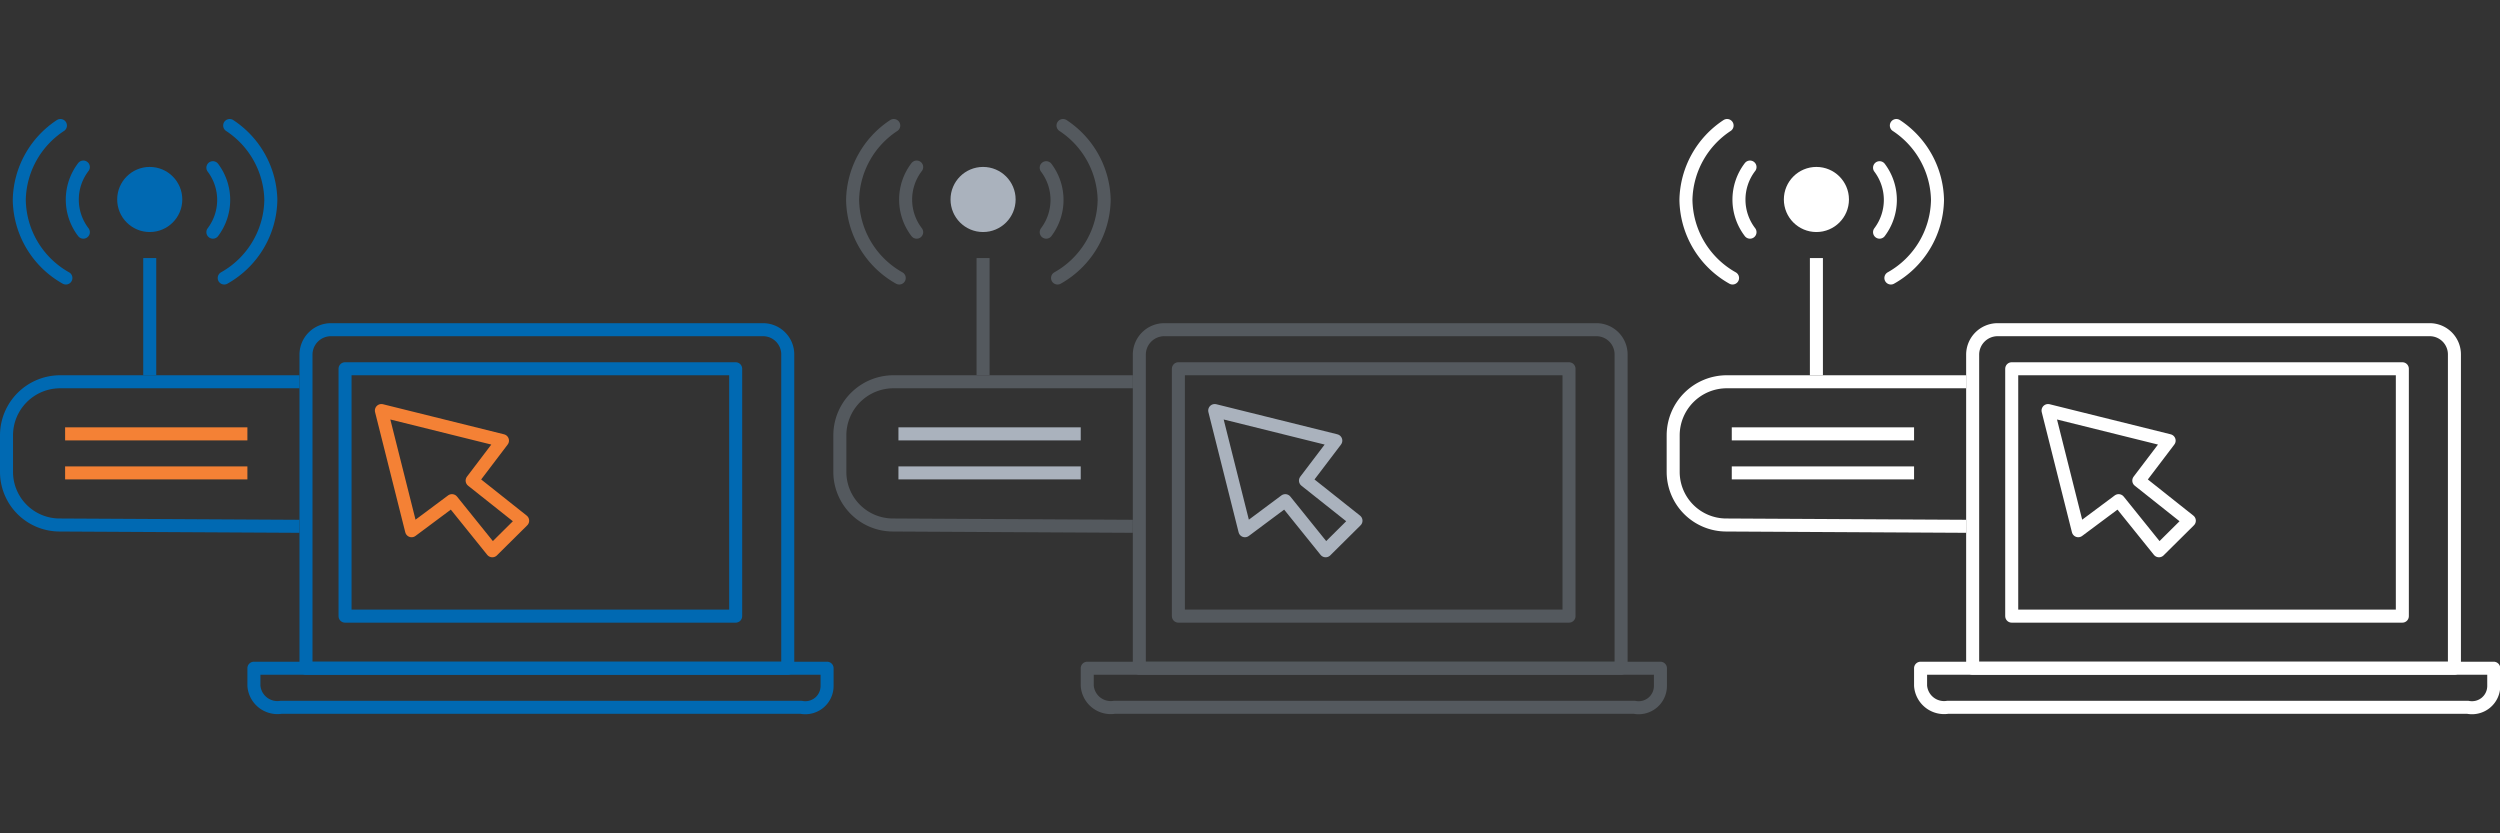 <svg id="Livello_1" data-name="Livello 1" xmlns="http://www.w3.org/2000/svg" viewBox="0 0 192 64">
    <rect x="0" y="0" width="192" height="64" fill="#333333" stroke="none"/>
    <defs>
        <style>
            .cls-1,
            .cls-11,
            .cls-12,
            .cls-13,
            .cls-14,
            .cls-15,
            .cls-16,
            .cls-18,
            .cls-19,
            .cls-2,
            .cls-4,
            .cls-5,
            .cls-6,
            .cls-7,
            .cls-8,
            .cls-9 {
                fill: none;
            }
            .cls-1,
            .cls-3,
            .cls-4,
            .cls-5,
            .cls-6 {
                stroke: #0069b2;
            }
            .cls-1,
            .cls-10,
            .cls-11,
            .cls-15,
            .cls-17,
            .cls-18,
            .cls-3,
            .cls-4,
            .cls-8 {
                stroke-miterlimit: 10;
            }
            .cls-2,
            .cls-7 {
                stroke: #f48135;
            }
            .cls-12,
            .cls-13,
            .cls-14,
            .cls-16,
            .cls-19,
            .cls-2,
            .cls-5,
            .cls-6,
            .cls-7,
            .cls-9 {
                stroke-linejoin: round;
            }
            .cls-3 {
                fill: #0069b2;
            }
            .cls-10,
            .cls-17,
            .cls-3 {
                stroke-width: 2px;
            }
            .cls-11,
            .cls-12,
            .cls-14,
            .cls-18,
            .cls-19,
            .cls-4,
            .cls-5,
            .cls-7 {
                stroke-linecap: round;
            }
            .cls-11,
            .cls-12,
            .cls-13,
            .cls-8 {
                stroke: #54595e;
            }
            .cls-10,
            .cls-14,
            .cls-9 {
                stroke: #aab2bd;
            }
            .cls-10 {
                fill: #aab2bd;
            }
            .cls-15,
            .cls-16,
            .cls-17,
            .cls-18,
            .cls-19 {
                stroke: #fff;
            }
            .cls-17 {
                fill: #fff;
            }
        </style>
        <view id="color" viewBox="0 0 64 64"/>
        <view id="grey" viewBox="64 0 64 64"/>
        <view id="white" viewBox="128 0 64 64"/>
    </defs>
    <path class="cls-1" d="M23,29.32H4.62A4.12,4.12,0,0,0,.5,33.44v2.8a4.08,4.08,0,0,0,4.08,4.08l18.42.1"/><line class="cls-2" x1="5" y1="33.32" x2="19" y2="33.32"/><line class="cls-2" x1="5" y1="36.32" x2="19" y2="36.32"/><circle class="cls-3" cx="11.5" cy="15.32" r="1.5"/><line class="cls-1" x1="11.5" y1="19.82" x2="11.5" y2="28.82"/>
    <path class="cls-4" d="M17.64,9.64a7,7,0,0,1,3.16,5.71,7,7,0,0,1-3.58,6"/>
    <path class="cls-5" d="M4.64,9.64a7,7,0,0,0-3.16,5.71,7,7,0,0,0,3.58,6"/>
    <path class="cls-5" d="M16.35,12.88a4.11,4.11,0,0,1,0,4.95"/>
    <path class="cls-5" d="M6.4,17.83a4.11,4.11,0,0,1,0-5"/>
    <path class="cls-6" d="M23.5,27.24V51.32h37V27.22a1.9,1.9,0,0,0-1.9-1.9H25.41A1.92,1.92,0,0,0,23.5,27.24Z"/>
    <path class="cls-6" d="M19.5,51.32v1.34a1.81,1.81,0,0,0,2.09,1.66H61.52a1.67,1.67,0,0,0,2-1.66V51.32Z"/><rect class="cls-5" x="26.5" y="28.32" width="30" height="19"/><polygon class="cls-7" points="29.29 31.53 31.61 40.76 34.71 38.45 37.81 42.3 40.14 39.99 36.26 36.91 38.59 33.84 29.29 31.53"/>
    <path class="cls-8" d="M87,29.32H68.62a4.12,4.12,0,0,0-4.12,4.12v2.8a4.08,4.08,0,0,0,4.08,4.08l18.42.1"/><line class="cls-9" x1="69" y1="33.32" x2="83" y2="33.32"/><line class="cls-9" x1="69" y1="36.32" x2="83" y2="36.32"/><circle class="cls-10" cx="75.5" cy="15.32" r="1.5"/><line class="cls-8" x1="75.5" y1="19.82" x2="75.5" y2="28.82"/>
    <path class="cls-11" d="M81.64,9.64a7,7,0,0,1,3.16,5.71,7,7,0,0,1-3.58,6"/>
    <path class="cls-12" d="M68.64,9.64a7,7,0,0,0-3.16,5.71,7,7,0,0,0,3.58,6"/>
    <path class="cls-12" d="M80.35,12.88a4.11,4.11,0,0,1,0,4.95"/>
    <path class="cls-12" d="M70.4,17.83a4.11,4.11,0,0,1,0-5"/>
    <path class="cls-13" d="M87.5,27.24V51.32h37V27.22a1.9,1.9,0,0,0-1.9-1.9H89.41A1.92,1.92,0,0,0,87.5,27.24Z"/>
    <path class="cls-13" d="M83.5,51.32v1.34a1.81,1.81,0,0,0,2.09,1.66h39.93a1.67,1.67,0,0,0,2-1.66V51.32Z"/><rect class="cls-12" x="90.5" y="28.32" width="30" height="19"/><polygon class="cls-14" points="93.29 31.53 95.61 40.76 98.71 38.45 101.81 42.3 104.14 39.99 100.26 36.91 102.59 33.84 93.29 31.53"/>
    <path class="cls-15" d="M151,29.32H132.62a4.12,4.12,0,0,0-4.12,4.12v2.8a4.08,4.08,0,0,0,4.08,4.08l18.42.1"/><line class="cls-16" x1="133" y1="33.32" x2="147" y2="33.32"/><line class="cls-16" x1="133" y1="36.32" x2="147" y2="36.32"/><circle class="cls-17" cx="139.5" cy="15.32" r="1.5"/><line class="cls-15" x1="139.5" y1="19.82" x2="139.5" y2="28.82"/>
    <path class="cls-18" d="M145.64,9.64a7,7,0,0,1,3.16,5.71,7,7,0,0,1-3.58,6"/>
    <path class="cls-19" d="M132.64,9.64a7,7,0,0,0-3.16,5.71,7,7,0,0,0,3.58,6"/>
    <path class="cls-19" d="M144.35,12.88a4.11,4.11,0,0,1,0,4.95"/>
    <path class="cls-19" d="M134.4,17.83a4.11,4.11,0,0,1,0-5"/>
    <path class="cls-16" d="M151.5,27.24V51.32h37V27.22a1.9,1.9,0,0,0-1.9-1.9H153.41A1.92,1.92,0,0,0,151.5,27.24Z"/>
    <path class="cls-16" d="M147.5,51.32v1.34a1.81,1.81,0,0,0,2.09,1.66h39.93a1.67,1.67,0,0,0,2-1.66V51.32Z"/><rect class="cls-19" x="154.5" y="28.32" width="30" height="19"/><polygon class="cls-19" points="157.29 31.53 159.61 40.76 162.71 38.45 165.81 42.3 168.14 39.99 164.26 36.91 166.59 33.84 157.29 31.53"/>
  </svg>
